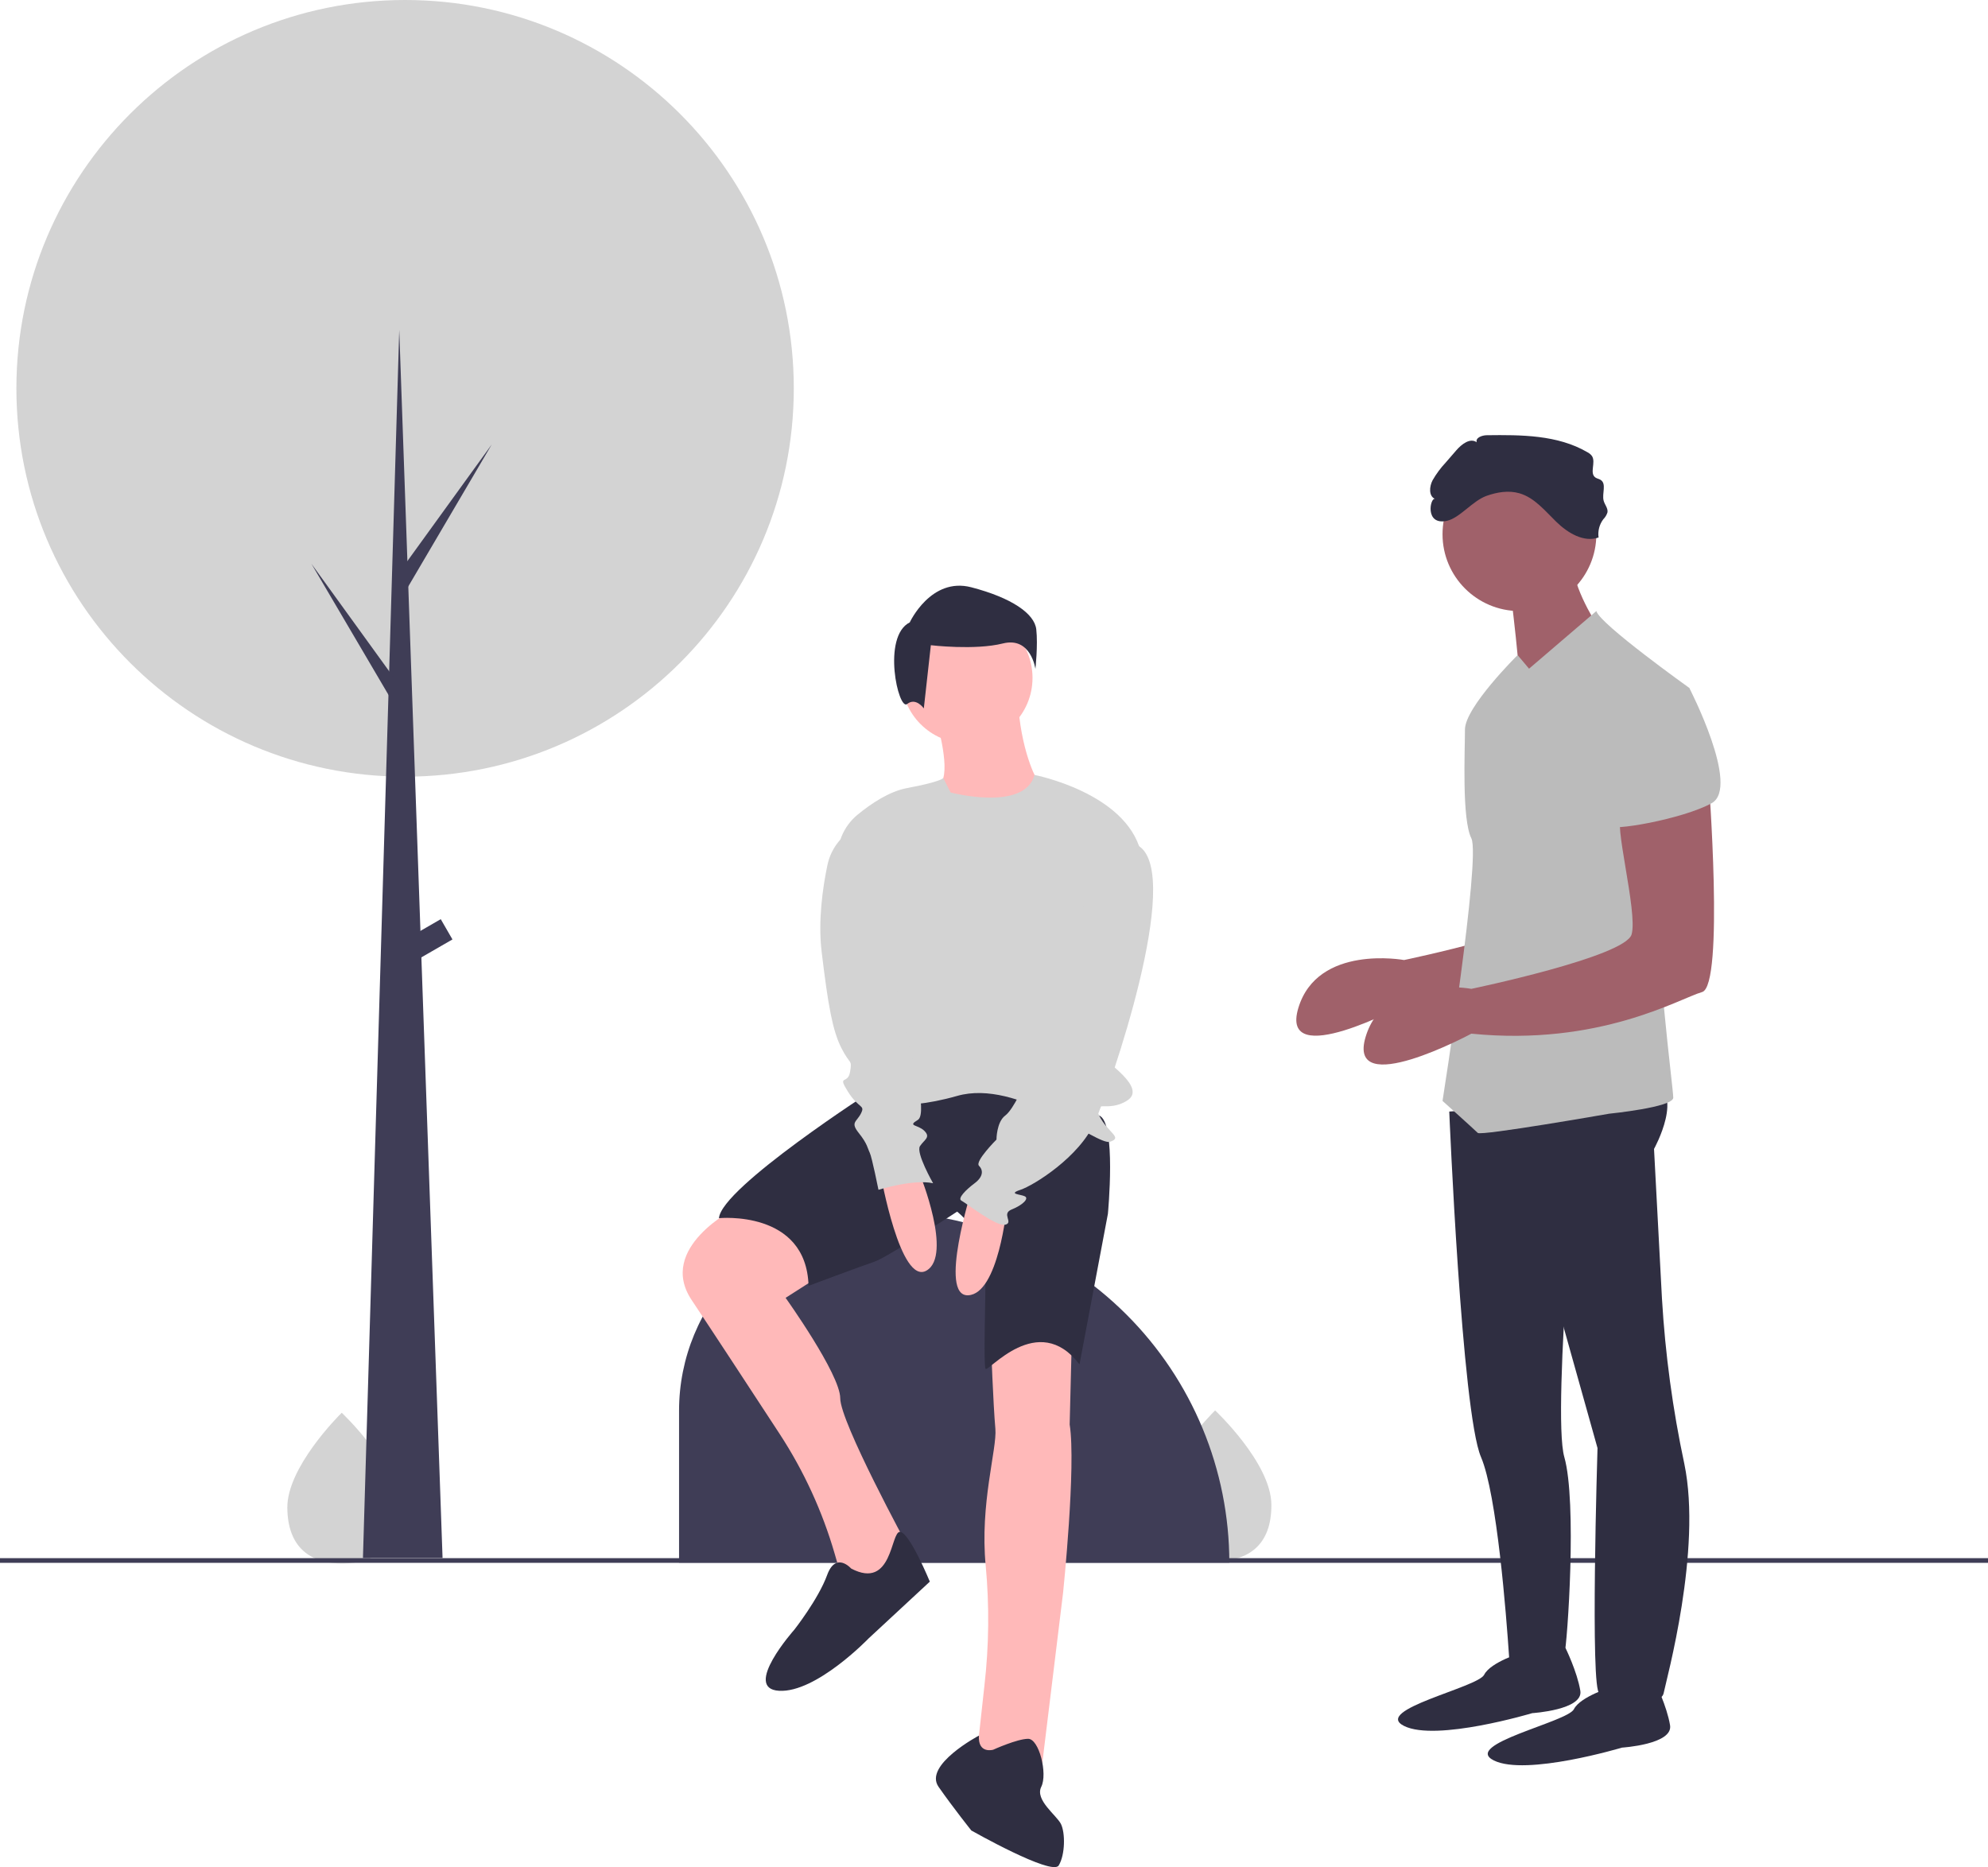 <svg width="642" height="603" viewBox="0 0 642 603" fill="none" xmlns="http://www.w3.org/2000/svg">
<path d="M128.52 486.634C128.651 500.078 120.697 504.849 110.831 504.945C110.602 504.948 110.374 504.947 110.147 504.944C109.689 504.939 109.236 504.923 108.788 504.895C99.877 504.352 92.91 499.485 92.788 486.982C92.662 474.044 109.053 457.554 110.283 456.335L110.285 456.333C110.332 456.287 110.356 456.264 110.356 456.264C110.356 456.264 128.388 473.191 128.52 486.634Z" fill="#D3D3D3"/>
<path d="M410.574 485.878C410.706 499.322 402.752 504.093 392.886 504.19C392.656 504.192 392.428 504.191 392.201 504.189C391.744 504.183 391.291 504.167 390.843 504.139C381.932 503.596 374.965 498.729 374.843 486.226C374.716 473.288 391.108 456.798 392.337 455.579L392.34 455.578C392.386 455.531 392.41 455.508 392.41 455.508C392.41 455.508 410.443 472.436 410.574 485.878Z" fill="#D3D3D3"/>
<path d="M642 503.223H0V504.734H642V503.223Z" fill="#3F3D56"/>
<path d="M130.819 250.831C200.146 250.831 256.346 194.68 256.346 125.415C256.346 56.15 200.146 0 130.819 0C61.493 0 5.293 56.15 5.293 125.415C5.293 194.68 61.493 250.831 130.819 250.831Z" fill="#D3D3D3"/>
<path d="M283.569 391.356H283.569C313.652 391.356 342.502 403.296 363.774 424.549C385.046 445.802 396.996 474.627 396.996 504.684V504.684H219.293V455.575C219.293 438.543 226.065 422.209 238.119 410.166C250.173 398.122 266.522 391.356 283.569 391.356Z" fill="#3F3D56"/>
<path d="M530.01 241.81C530.01 241.81 535.184 309.018 527.94 311.086C520.696 313.154 494.823 328.663 453.428 324.527C453.428 324.527 413.067 346.241 419.276 325.561C425.486 304.882 453.428 310.052 453.428 310.052C453.428 310.052 503.102 299.712 505.172 292.474C507.242 285.236 498.963 255.251 502.068 254.217C505.172 253.183 530.01 241.81 530.01 241.81Z" fill="#A0616A"/>
<path d="M468.021 358.988C468.021 358.988 472.056 456.084 478.265 470.559C483.437 482.617 486.455 521.936 487.319 534.735C487.493 537.301 487.579 538.801 487.579 538.801C487.579 538.801 504.137 538.801 505.172 534.666C506.207 530.53 509.312 485.035 505.172 470.559C501.033 456.084 510.452 355.886 510.452 355.886L468.021 358.988Z" fill="#2F2E41"/>
<path d="M491.718 533.632C491.718 533.632 481.369 536.734 479.299 540.869C477.229 545.005 443.078 552.243 453.427 557.413C463.776 562.583 494.822 553.277 494.822 553.277C494.822 553.277 511.381 552.243 510.346 546.039C509.311 539.836 505.542 532.191 505.542 532.191L491.718 533.632Z" fill="#2F2E41"/>
<path d="M520.694 544.764C520.694 544.764 510.345 547.866 508.276 552.002C506.206 556.138 472.054 563.376 482.403 568.546C492.752 573.716 523.799 564.41 523.799 564.41C523.799 564.41 540.357 563.376 539.322 557.172C538.287 550.968 534.519 543.324 534.519 543.324L520.694 544.764Z" fill="#2F2E41"/>
<path d="M477.229 356.581L491.717 381.396L515.897 467.675C515.897 467.675 513.45 546.832 516.554 546.832C519.659 546.832 536.217 552.002 537.252 546.832C538.126 542.465 549.717 500.632 543.94 472.787C540.182 455.189 537.764 437.332 536.708 419.369L534.147 371.057C534.147 371.057 544.496 352.445 533.113 349.343C521.729 346.241 477.229 356.581 477.229 356.581Z" fill="#2F2E41"/>
<path d="M490.683 197.349C504.4 197.349 515.52 186.238 515.52 172.533C515.52 158.828 504.4 147.718 490.683 147.718C476.966 147.718 465.846 158.828 465.846 172.533C465.846 186.238 476.966 197.349 490.683 197.349Z" fill="#A0616A"/>
<path d="M487.578 189.077C487.578 189.077 491.718 222.164 490.683 224.232C489.648 226.3 515.52 201.485 515.52 201.485C515.52 201.485 506.206 187.009 508.276 179.771L487.578 189.077Z" fill="#A0616A"/>
<path d="M545.532 222.164C545.532 222.164 516.555 201.485 515.52 197.349L493.788 215.96L490.095 211.568C490.095 211.568 473.09 228.368 473.09 235.606C473.09 242.843 472.055 264.557 475.16 270.761C478.264 276.965 465.846 355.547 465.846 355.547C465.846 355.547 476.195 364.852 477.229 365.886C478.264 366.92 519.66 359.683 519.66 359.683C519.66 359.683 540.358 357.615 540.358 354.513C540.358 351.411 534.148 304.882 536.218 292.474C538.288 280.067 545.532 222.164 545.532 222.164Z" fill="#BBBBBB"/>
<path d="M551.742 251.115C551.742 251.115 556.916 318.324 549.672 320.391C542.428 322.459 516.556 337.969 475.16 333.833C475.16 333.833 434.799 355.547 441.009 334.867C447.218 314.188 475.16 319.358 475.16 319.358C475.16 319.358 524.835 309.018 526.905 301.78C528.974 294.542 520.695 264.557 523.8 263.523C526.905 262.489 551.742 251.115 551.742 251.115Z" fill="#A0616A"/>
<path d="M480.074 160.137C483.469 158.929 487.214 158.309 490.676 159.31C495.575 160.727 498.969 165.017 502.629 168.567C506.288 172.116 511.421 175.261 516.24 173.592C515.949 171.505 516.497 169.388 517.764 167.703C518.393 167.075 518.858 166.303 519.118 165.453C519.323 164.124 518.205 162.977 517.869 161.675C517.282 159.392 518.893 156.268 516.912 154.988C516.389 154.651 515.727 154.574 515.216 154.217C513.213 152.818 515.438 149.34 514.113 147.288C513.717 146.758 513.201 146.328 512.608 146.033C503.005 140.435 491.261 140.42 480.144 140.561C478.596 140.58 476.442 141.348 476.878 142.832C474.777 141.325 472.026 143.441 470.332 145.394L466.866 149.391C465.237 151.129 463.816 153.051 462.63 155.116C461.571 157.139 461.337 160.25 463.444 161.132C461.878 160.476 459.977 169.748 467.2 168.222C471.396 167.336 475.51 161.76 480.074 160.137Z" fill="#2F2E41"/>
<path d="M528.974 224.232L545.532 222.164C545.532 222.164 562.091 254.217 552.777 259.387C543.463 264.557 519.66 268.693 519.66 266.625C519.66 264.557 528.974 224.232 528.974 224.232Z" fill="#BBBBBB"/>
<path d="M302.039 231.265C302.039 231.265 306.979 247.481 304.156 252.416C301.333 257.351 309.095 267.926 321.797 262.991C334.499 258.056 335.204 252.416 335.204 252.416C335.204 252.416 330.265 244.661 328.853 228.445L302.039 231.265Z" fill="#FFB9B9"/>
<path d="M237.472 390.247C237.472 390.247 212.069 402.937 223.359 419.858C229.922 429.693 242.445 448.818 251.782 463.11C259.596 475.071 265.589 488.126 269.564 501.846L271.343 507.985L278.399 516.445L293.218 499.525C293.218 499.525 271.343 459.339 271.343 451.583C271.343 443.828 253.702 419.153 253.702 419.153L271.343 407.872C271.343 407.872 251.585 385.312 237.472 390.247Z" fill="#FFB9B9"/>
<path d="M320.033 433.958C320.033 433.958 320.739 453.699 321.445 461.454C322.027 467.852 316.365 485.766 318.328 505.696C319.526 518.59 319.383 531.573 317.901 544.437L315.094 570.026L336.263 572.142L343.319 514.33C343.319 514.33 347.553 473.439 345.436 460.044L346.142 431.843C346.142 431.843 330.618 426.203 320.033 433.958Z" fill="#FFB9B9"/>
<path d="M282.28 351.824C282.28 351.824 232.885 383.55 232.18 393.42C232.18 393.42 260.405 390.6 261.111 415.275C261.111 415.275 278.046 408.93 282.28 407.52C286.514 406.11 309.095 391.305 309.095 391.305C309.095 391.305 318.268 398.355 318.268 409.635C318.268 420.915 317.562 440.656 318.268 442.066C318.974 443.476 335.204 423.03 348.611 440.656L357.784 392.01C357.784 392.01 360.607 362.399 354.961 360.284L315.446 345.479L282.28 351.824Z" fill="#2F2E41"/>
<path d="M312.271 240.078C323.962 240.078 333.44 230.609 333.44 218.928C333.44 207.247 323.962 197.777 312.271 197.777C300.579 197.777 291.102 207.247 291.102 218.928C291.102 230.609 300.579 240.078 312.271 240.078Z" fill="#FFB9B9"/>
<path d="M306.978 255.941C306.978 255.941 330.855 262.241 334.088 250.278C334.088 250.278 363.429 255.941 368.369 274.976C373.308 294.012 356.373 339.838 356.373 341.248C356.373 342.658 370.485 351.118 364.135 355.348C357.784 359.578 352.139 354.643 354.961 360.283C357.784 365.923 362.723 367.333 358.49 368.743C354.256 370.154 328.853 348.298 309.095 353.938C289.337 359.578 279.458 355.348 279.458 355.348L270.598 278.845C270.252 275.914 270.647 272.944 271.745 270.204C272.844 267.465 274.611 265.044 276.887 263.162C281.309 259.525 287.176 255.596 292.865 254.531C304.155 252.416 304.624 251.258 304.624 251.258L306.978 255.941Z" fill="#D3D3D3"/>
<path d="M284.396 379.319C284.396 379.319 290.747 415.275 299.215 410.34C307.683 405.405 297.098 379.319 297.098 379.319H284.396Z" fill="#FFB9B9"/>
<path d="M313.876 383.973C313.876 383.973 302.872 418.79 312.664 418.324C322.456 417.859 325.139 389.839 325.139 389.839L313.876 383.973Z" fill="#FFB9B9"/>
<path d="M274.871 506.575C274.871 506.575 269.932 500.935 267.109 508.69C264.286 516.445 256.524 526.315 256.524 526.315C256.524 526.315 239.589 545.351 251.585 546.056C263.581 546.761 280.516 529.136 280.516 529.136L300.274 510.805C300.274 510.805 293.726 494.871 290.649 494.73C287.573 494.59 288.278 513.625 274.871 506.575Z" fill="#2F2E41"/>
<path d="M320.738 565.092C320.738 565.092 315.765 566.542 316.135 560.529C316.135 560.529 298.158 570.027 303.097 577.077C308.037 584.127 313.682 591.177 313.682 591.177C313.682 591.177 339.791 605.983 341.908 602.458C344.024 598.933 344.024 591.882 342.613 589.062C341.202 586.242 334.145 581.307 336.262 577.077C338.379 572.847 335.557 561.567 332.029 561.567C328.5 561.567 320.738 565.092 320.738 565.092Z" fill="#2F2E41"/>
<path d="M293.796 201.006C293.796 201.006 300.606 186.264 313.659 189.666C326.711 193.068 334.089 198.171 334.656 203.274C335.224 208.377 334.372 216.031 334.372 216.031C334.372 216.031 332.954 205.542 323.874 207.81C314.794 210.078 300.606 208.377 300.606 208.377L298.336 228.788C298.336 228.788 295.783 225.103 292.945 227.371C290.108 229.639 284.716 205.542 293.796 201.006Z" fill="#2F2E41"/>
<path d="M356.373 274.272C356.373 274.272 339.438 320.098 340.849 325.738C342.26 331.378 340.849 332.083 338.732 333.493C336.615 334.903 330.97 349.709 330.97 349.709C330.97 349.709 327.442 358.169 324.619 360.284C321.797 362.399 321.797 368.039 321.797 368.039C321.797 368.039 314.74 375.089 316.151 376.5C317.563 377.91 317.563 380.025 314.74 382.14C311.918 384.255 309.095 387.075 310.506 387.78C311.917 388.485 321.797 396.24 324.619 395.535C327.442 394.83 323.208 392.01 326.736 390.6C330.264 389.19 332.381 387.075 330.97 386.37C329.559 385.665 325.325 385.665 329.559 384.255C333.792 382.845 348.611 373.679 353.55 362.399C358.49 351.119 382.157 282.871 367.854 273.284C367.854 273.284 362.018 265.812 356.373 274.272Z" fill="#D3D3D3"/>
<path d="M278.046 266.517L277.759 266.636C275.094 267.746 272.739 269.489 270.9 271.714C269.06 273.938 267.791 276.577 267.202 279.402C265.662 286.77 264.146 297.428 265.344 307.408C267.461 325.033 268.872 332.788 271.695 338.428C274.518 344.069 275.223 341.954 274.517 346.184C273.812 350.414 270.284 346.889 273.812 352.529C277.34 358.169 279.457 356.759 278.046 359.579C276.634 362.399 274.518 362.399 277.34 365.924C280.163 369.449 280.163 370.859 280.868 372.269C281.574 373.679 283.691 384.255 283.691 384.255C283.691 384.255 294.981 380.73 301.332 382.14C301.332 382.14 295.687 372.269 297.098 370.154C298.509 368.039 300.626 367.334 298.509 365.219C296.392 363.104 292.864 363.809 296.392 361.694C299.921 359.579 293.57 337.723 293.57 337.723L278.046 266.517Z" fill="#D3D3D3"/>
<path d="M142.919 503.173H117.209L128.93 106.527L142.919 503.173Z" fill="#3F3D56"/>
<path d="M131.198 181.701L158.798 143.548L130.82 191.145L127.795 185.857L131.198 181.701Z" fill="#3F3D56"/>
<path d="M128.173 220.233L100.572 182.079L128.551 229.677L131.576 224.388L128.173 220.233Z" fill="#3F3D56"/>
<path d="M142.333 296.857L129.891 304.034L133.672 310.577L146.114 303.4L142.333 296.857Z" fill="#3F3D56"/>
</svg>
